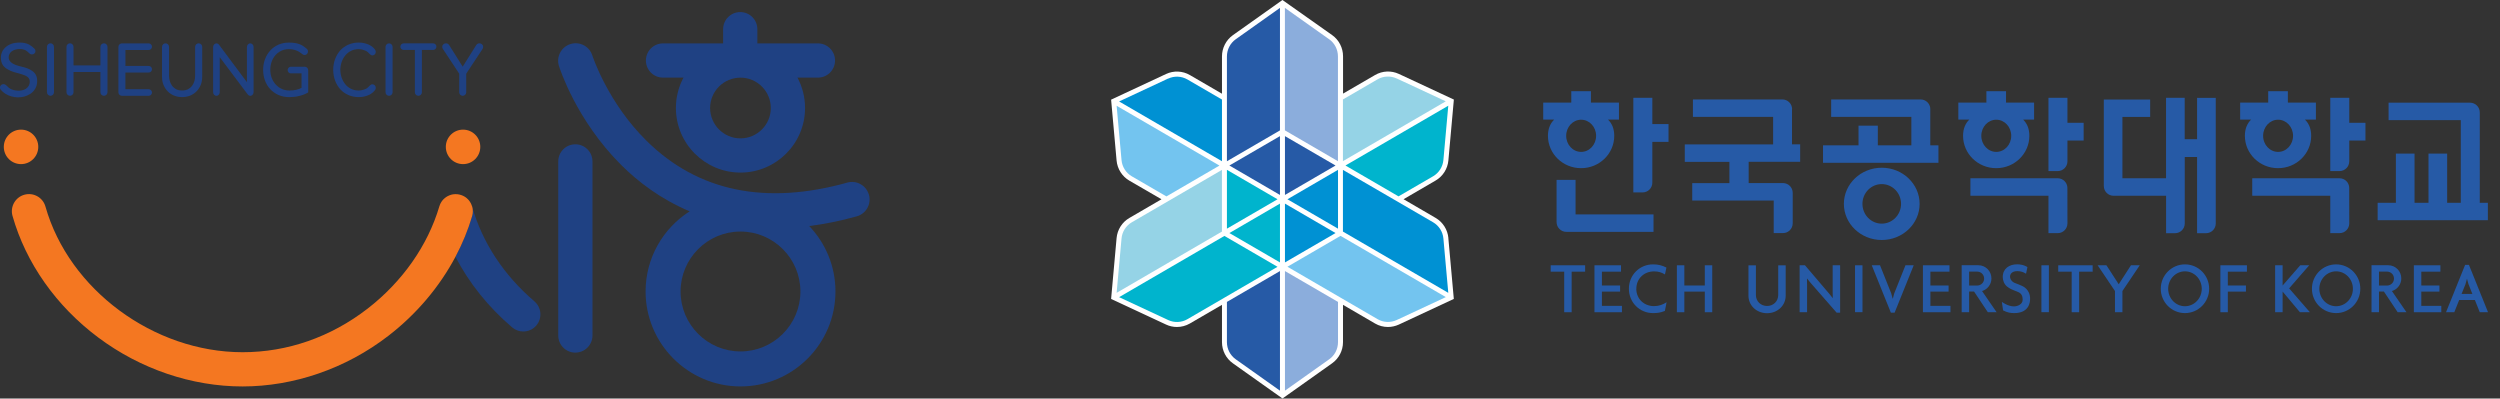 <svg width="207" height="33" viewBox="0 0 207 33" fill="none" xmlns="http://www.w3.org/2000/svg">
<rect x="0" y="0" width="207" height="33" fill="#333333" stroke="none"/>
<g clip-path="url(#clip0_4_316)">
<path d="M47.64 29.197C46.857 29.197 46.223 28.563 46.223 27.78V13.366C46.223 12.583 46.857 11.948 47.64 11.948C48.423 11.948 49.057 12.583 49.057 13.366V27.778C49.057 28.561 48.423 29.195 47.64 29.195" fill="#1F4183"/>
<path d="M3.169 12.161C3.169 12.95 2.531 13.589 1.742 13.589C0.953 13.589 0.315 12.95 0.315 12.161C0.315 11.372 0.953 10.734 1.742 10.734C2.531 10.734 3.169 11.372 3.169 12.161Z" fill="#F47721"/>
<path d="M39.768 12.161C39.768 12.95 39.13 13.589 38.341 13.589C37.553 13.589 36.914 12.95 36.914 12.161C36.914 11.372 37.553 10.734 38.341 10.734C39.13 10.734 39.768 11.372 39.768 12.161Z" fill="#F47721"/>
<path d="M67.725 3.592H62.709V2.417C62.709 1.634 62.075 1 61.292 1C60.51 1 59.875 1.634 59.875 2.417V3.592H54.898C54.115 3.592 53.481 4.226 53.481 5.01C53.481 5.793 54.115 6.427 54.898 6.427H56.594C56.192 7.178 55.965 8.033 55.965 8.941C55.965 11.89 58.364 14.289 61.312 14.289C64.261 14.289 66.659 11.89 66.659 8.941C66.659 8.033 66.43 7.178 66.029 6.427H67.725C68.508 6.427 69.142 5.793 69.142 5.01C69.142 4.226 68.508 3.592 67.725 3.592ZM61.31 11.457C59.923 11.457 58.797 10.328 58.797 8.943C58.797 7.557 59.925 6.429 61.31 6.429C62.695 6.429 63.823 7.557 63.823 8.943C63.823 10.328 62.695 11.457 61.31 11.457Z" fill="#1F4183"/>
<path d="M44.25 24.951C41.715 22.788 39.933 20.076 39.094 17.108C39.094 17.102 39.09 17.098 39.088 17.092C39.164 17.345 39.17 17.624 39.088 17.897C38.747 19.05 38.283 20.176 37.709 21.26C38.841 23.437 40.431 25.422 42.408 27.109C42.675 27.336 43.002 27.448 43.327 27.448C43.728 27.448 44.126 27.28 44.407 26.951C44.914 26.354 44.844 25.461 44.248 24.953L44.25 24.951Z" fill="#1F4183"/>
<path d="M39.088 17.092C39.08 17.064 39.07 17.038 39.06 17.01C39.054 16.992 39.048 16.974 39.04 16.956C39.03 16.932 39.02 16.91 39.01 16.887C39 16.867 38.992 16.847 38.981 16.827C38.971 16.807 38.959 16.789 38.949 16.771C38.937 16.749 38.925 16.729 38.911 16.707C38.899 16.689 38.887 16.673 38.875 16.657C38.861 16.637 38.847 16.616 38.831 16.596C38.817 16.578 38.801 16.56 38.785 16.544C38.771 16.528 38.757 16.512 38.741 16.496C38.721 16.476 38.7 16.458 38.68 16.44C38.666 16.428 38.654 16.416 38.642 16.404C38.62 16.386 38.598 16.367 38.574 16.351C38.56 16.341 38.546 16.331 38.532 16.321C38.512 16.307 38.49 16.293 38.468 16.281C38.45 16.271 38.432 16.259 38.413 16.249C38.395 16.239 38.377 16.231 38.359 16.223C38.333 16.211 38.309 16.199 38.283 16.187C38.271 16.181 38.257 16.177 38.245 16.173C38.213 16.161 38.179 16.149 38.145 16.139C38.135 16.137 38.127 16.133 38.117 16.131C38.078 16.12 38.042 16.11 38.004 16.102C37.996 16.102 37.986 16.098 37.978 16.098C37.94 16.092 37.904 16.086 37.866 16.082C37.855 16.082 37.846 16.082 37.836 16.08C37.799 16.078 37.763 16.076 37.725 16.076C37.715 16.076 37.703 16.076 37.693 16.076C37.657 16.076 37.623 16.08 37.587 16.082C37.575 16.082 37.562 16.084 37.55 16.086C37.516 16.09 37.482 16.096 37.45 16.102C37.438 16.105 37.426 16.108 37.414 16.11C37.38 16.119 37.348 16.127 37.314 16.137C37.304 16.139 37.296 16.143 37.288 16.147C37.251 16.159 37.215 16.171 37.179 16.187C37.177 16.187 37.175 16.189 37.173 16.191C37.008 16.261 36.858 16.363 36.732 16.49C36.725 16.496 36.721 16.502 36.715 16.506C36.689 16.532 36.665 16.56 36.641 16.588C36.631 16.6 36.621 16.614 36.611 16.628C36.593 16.651 36.577 16.673 36.561 16.697C36.549 16.713 36.539 16.731 36.529 16.749C36.515 16.771 36.503 16.791 36.491 16.815C36.481 16.833 36.473 16.851 36.465 16.867C36.453 16.892 36.441 16.916 36.431 16.942C36.425 16.958 36.419 16.974 36.412 16.99C36.402 17.018 36.39 17.048 36.382 17.078C36.382 17.082 36.378 17.088 36.376 17.092C35.421 20.325 33.313 23.33 30.439 25.553C27.385 27.914 23.804 29.163 20.085 29.163C12.725 29.163 5.708 23.977 3.763 17.102C3.551 16.349 2.768 15.912 2.013 16.125C1.26 16.337 0.823 17.122 1.036 17.875C2.138 21.772 4.656 25.346 8.129 27.94C11.629 30.558 15.876 31.998 20.083 31.998C24.29 31.998 28.613 30.544 32.169 27.796C34.498 25.997 36.396 23.744 37.715 21.256C38.289 20.174 38.753 19.048 39.094 17.893C39.174 17.62 39.168 17.343 39.094 17.088L39.088 17.092Z" fill="#F47721"/>
<path d="M2.503 5.766C2.34 5.68 2.16 5.612 1.967 5.564C1.578 5.465 0.903 5.349 0.749 4.925C0.65 4.654 0.795 4.345 1.038 4.206C1.345 4.032 1.818 4.002 2.136 4.172C2.234 4.224 2.322 4.315 2.435 4.419C2.441 4.425 2.449 4.431 2.455 4.437C2.459 4.441 2.461 4.443 2.465 4.445C2.515 4.483 2.579 4.508 2.649 4.508C2.81 4.508 2.94 4.379 2.938 4.226C2.938 4.154 2.906 4.088 2.86 4.04C2.742 3.913 2.563 3.775 2.402 3.686C2.198 3.574 1.903 3.524 1.658 3.524C1.387 3.524 1.096 3.564 0.905 3.642C0.712 3.721 0.554 3.819 0.43 3.937C0.307 4.054 0.217 4.184 0.159 4.327C0.1 4.469 0.072 4.602 0.072 4.728C0.072 5.008 0.126 5.228 0.237 5.393C0.347 5.558 0.484 5.652 0.648 5.748C0.813 5.845 0.989 5.921 1.184 5.977C1.377 6.031 1.688 6.106 1.853 6.166C2.055 6.238 2.278 6.307 2.394 6.495C2.509 6.682 2.479 6.935 2.37 7.118C2.125 7.535 1.533 7.565 1.104 7.451C0.963 7.415 0.843 7.355 0.731 7.266C0.594 7.156 0.486 6.965 0.285 6.967C0.124 6.967 -0.004 7.096 -0.004 7.248C-0.004 7.308 0.018 7.365 0.052 7.409C0.47 7.959 1.347 8.192 2.019 7.991C2.22 7.931 2.455 7.824 2.617 7.694C2.758 7.581 2.868 7.441 2.952 7.274C3.035 7.108 3.077 6.921 3.077 6.716C3.077 6.457 3.021 6.254 2.91 6.106C2.8 5.957 2.663 5.859 2.501 5.772" fill="#1F4183"/>
<path d="M16.448 3.588C16.287 3.588 16.157 3.719 16.157 3.879V6.268C16.157 6.403 16.139 6.541 16.103 6.684C16.067 6.827 16.004 6.961 15.92 7.082C15.836 7.204 15.723 7.302 15.587 7.379C15.448 7.455 15.278 7.493 15.077 7.493C14.876 7.493 14.706 7.455 14.567 7.379C14.431 7.302 14.319 7.202 14.234 7.082C14.15 6.961 14.088 6.827 14.052 6.684C14.015 6.539 13.997 6.401 13.997 6.268V3.879C13.997 3.719 13.867 3.588 13.706 3.588C13.546 3.588 13.415 3.719 13.415 3.879V6.359C13.415 6.61 13.457 6.837 13.542 7.041C13.628 7.246 13.744 7.423 13.895 7.573C14.046 7.724 14.22 7.838 14.423 7.919C14.626 7.999 14.844 8.039 15.079 8.039C15.314 8.039 15.533 7.999 15.736 7.919C15.938 7.838 16.115 7.722 16.263 7.573C16.414 7.423 16.53 7.246 16.617 7.041C16.701 6.837 16.743 6.61 16.743 6.359V3.879C16.743 3.719 16.613 3.588 16.452 3.588" fill="#1F4183"/>
<path d="M28.597 4.58C28.729 4.421 28.888 4.297 29.075 4.206C29.261 4.114 29.47 4.07 29.701 4.07C29.889 4.07 30.064 4.114 30.247 4.188C30.389 4.247 30.54 4.379 30.636 4.494C30.686 4.55 30.759 4.586 30.837 4.586C30.989 4.586 31.114 4.455 31.114 4.295C31.114 4.235 31.096 4.178 31.066 4.13C30.971 3.98 30.773 3.797 30.512 3.688C30.253 3.578 29.988 3.524 29.717 3.524C29.402 3.524 29.113 3.58 28.852 3.694C28.591 3.807 28.366 3.967 28.179 4.17C27.993 4.375 27.848 4.618 27.744 4.899C27.643 5.17 27.593 5.465 27.589 5.783C27.593 6.1 27.643 6.395 27.744 6.666C27.848 6.947 27.993 7.19 28.179 7.395C28.366 7.6 28.591 7.758 28.852 7.871C29.113 7.983 29.402 8.041 29.717 8.041C29.986 8.041 30.251 7.987 30.512 7.877C30.77 7.768 30.969 7.583 31.066 7.435C31.096 7.389 31.114 7.331 31.114 7.27C31.114 7.11 30.989 6.979 30.837 6.979C30.759 6.979 30.686 7.015 30.636 7.072C30.54 7.184 30.389 7.318 30.247 7.377C30.064 7.451 29.889 7.495 29.701 7.495C29.47 7.495 29.261 7.449 29.075 7.359C28.888 7.268 28.727 7.144 28.597 6.985C28.464 6.827 28.362 6.642 28.288 6.429C28.218 6.228 28.183 6.011 28.179 5.783C28.183 5.554 28.218 5.337 28.288 5.136C28.362 4.923 28.464 4.738 28.597 4.582" fill="#1F4183"/>
<path d="M4.179 3.586C4.018 3.586 3.888 3.717 3.888 3.877V7.64C3.888 7.8 4.018 7.931 4.179 7.931C4.339 7.931 4.47 7.8 4.47 7.64V3.877C4.47 3.717 4.339 3.586 4.179 3.586Z" fill="#1F4183"/>
<path d="M8.606 3.586C8.446 3.586 8.315 3.717 8.315 3.877V5.417H6.087V3.877C6.087 3.717 5.957 3.586 5.796 3.586C5.636 3.586 5.505 3.717 5.505 3.877V7.64C5.505 7.8 5.636 7.931 5.796 7.931C5.957 7.931 6.087 7.8 6.087 7.64V5.963H8.315V7.64C8.315 7.8 8.446 7.931 8.606 7.931C8.767 7.931 8.899 7.8 8.899 7.64V3.877C8.899 3.717 8.769 3.586 8.608 3.586" fill="#1F4183"/>
<path d="M32.505 7.638V3.881C32.505 3.721 32.374 3.59 32.214 3.59C32.053 3.59 31.923 3.721 31.923 3.881V7.64C31.923 7.8 32.053 7.931 32.214 7.931C32.374 7.931 32.505 7.8 32.505 7.64V7.638Z" fill="#1F4183"/>
<path d="M25.245 5.528H24.063C23.926 5.536 23.818 5.656 23.818 5.801C23.818 5.945 23.926 6.066 24.063 6.074H24.968V7.27C24.846 7.343 24.697 7.399 24.52 7.437C24.346 7.475 24.159 7.495 23.965 7.495C23.738 7.495 23.529 7.451 23.336 7.365C23.144 7.278 22.977 7.158 22.835 7.003C22.692 6.849 22.58 6.668 22.501 6.459C22.421 6.25 22.381 6.025 22.381 5.783C22.381 5.54 22.417 5.327 22.489 5.118C22.564 4.909 22.666 4.728 22.8 4.574C22.935 4.421 23.098 4.299 23.284 4.206C23.473 4.114 23.684 4.07 23.918 4.07C24.125 4.07 24.324 4.104 24.512 4.17C24.695 4.235 24.88 4.351 25.062 4.498C25.066 4.502 25.07 4.506 25.075 4.508C25.075 4.508 25.076 4.51 25.078 4.512C25.121 4.538 25.171 4.556 25.225 4.556C25.378 4.556 25.502 4.425 25.502 4.265C25.502 4.176 25.464 4.098 25.406 4.046C25.279 3.929 25.078 3.775 24.84 3.674C24.601 3.574 24.294 3.526 23.916 3.526C23.605 3.526 23.318 3.584 23.057 3.698C22.796 3.815 22.572 3.974 22.385 4.174C22.198 4.377 22.052 4.616 21.947 4.891C21.841 5.166 21.789 5.463 21.789 5.785C21.789 6.106 21.839 6.377 21.935 6.65C22.034 6.923 22.174 7.164 22.363 7.369C22.55 7.575 22.778 7.738 23.049 7.861C23.32 7.981 23.629 8.043 23.975 8.043C24.099 8.043 24.23 8.035 24.37 8.019C24.511 8.003 24.649 7.977 24.785 7.943C24.922 7.909 25.054 7.867 25.181 7.818C25.307 7.77 25.422 7.714 25.52 7.648V5.819C25.52 5.658 25.396 5.528 25.243 5.528" fill="#1F4183"/>
<path d="M35.862 3.59H33.424C33.273 3.59 33.151 3.712 33.151 3.863C33.151 4.014 33.273 4.136 33.424 4.136C33.424 4.136 33.424 4.136 33.426 4.136H34.351V7.64C34.351 7.8 34.482 7.931 34.642 7.931C34.803 7.931 34.933 7.8 34.933 7.64V4.136H35.858C35.858 4.136 35.861 4.136 35.862 4.136C36.013 4.136 36.136 4.014 36.136 3.863C36.136 3.712 36.013 3.59 35.862 3.59Z" fill="#1F4183"/>
<path d="M39.945 4.066C39.945 4.066 39.957 4.048 39.963 4.038V4.034H39.965C39.991 3.99 40.005 3.937 40.005 3.881C40.005 3.708 39.867 3.588 39.694 3.588C39.586 3.588 39.491 3.642 39.435 3.727L38.311 5.519L37.187 3.727C37.131 3.644 37.037 3.588 36.928 3.588C36.758 3.588 36.619 3.708 36.619 3.881C36.619 3.937 36.633 3.99 36.659 4.034V4.038C36.659 4.038 36.673 4.056 36.679 4.066L38.022 6.098V7.64C38.022 7.802 38.153 7.933 38.313 7.933C38.474 7.933 38.604 7.802 38.604 7.642V6.1L39.945 4.068V4.066Z" fill="#1F4183"/>
<path d="M12.307 6.007C12.307 6.007 12.311 6.007 12.313 6.007C12.464 6.007 12.586 5.885 12.586 5.734C12.586 5.584 12.464 5.461 12.313 5.461H10.387V4.138H12.309C12.309 4.138 12.309 4.138 12.311 4.138C12.462 4.138 12.584 4.016 12.584 3.865C12.584 3.715 12.462 3.592 12.311 3.592H10.094C9.933 3.592 9.803 3.723 9.803 3.883V7.642C9.803 7.802 9.933 7.933 10.094 7.933H12.311C12.462 7.933 12.584 7.81 12.584 7.66C12.584 7.509 12.462 7.387 12.311 7.387H10.385V6.007H12.305H12.307Z" fill="#1F4183"/>
<path d="M20.721 3.59C20.569 3.59 20.446 3.727 20.446 3.893V6.804L18.146 3.721C18.094 3.64 18.009 3.592 17.921 3.592C17.769 3.592 17.646 3.729 17.646 3.895V7.63C17.646 7.796 17.769 7.933 17.921 7.933C18.074 7.933 18.196 7.796 18.196 7.63V4.736L20.5 7.804C20.552 7.885 20.637 7.935 20.725 7.935H20.721C20.872 7.935 20.996 7.798 20.996 7.632V3.893C20.996 3.727 20.874 3.59 20.721 3.59Z" fill="#1F4183"/>
<path d="M71.946 16.127C71.731 15.356 70.93 14.904 70.159 15.119C63.386 17.01 57.798 15.854 53.553 11.677C50.309 8.487 49.059 4.634 49.047 4.596C48.806 3.833 47.993 3.409 47.231 3.648C46.466 3.887 46.04 4.702 46.281 5.465C46.337 5.648 47.718 9.959 51.434 13.659C52.849 15.069 54.719 16.492 57.105 17.498C54.912 18.895 53.455 21.347 53.455 24.134C53.455 28.47 56.981 31.996 61.316 31.996C65.652 31.996 69.176 28.468 69.176 24.134C69.176 22.033 68.347 20.126 67.002 18.715C68.245 18.56 69.557 18.299 70.942 17.912C71.713 17.697 72.165 16.895 71.95 16.125L71.946 16.127ZM61.312 29.099C58.577 29.099 56.351 26.872 56.351 24.136C56.351 21.399 58.577 19.172 61.312 19.172C64.048 19.172 66.274 21.399 66.274 24.136C66.274 26.872 64.048 29.099 61.312 29.099Z" fill="#1F4183"/>
</g>
<path d="M119.927 19.711C119.865 19.018 119.47 18.392 118.87 18.043L116.214 16.495L118.87 14.948C119.47 14.599 119.865 13.977 119.927 13.28L120.38 8.243L115.823 6.119C115.197 5.828 114.464 5.859 113.86 6.208L111.204 7.751V4.661C111.204 3.963 110.867 3.305 110.298 2.903L106.186 0L102.082 2.912C101.518 3.314 101.18 3.972 101.18 4.67V7.76L98.52 6.213C97.916 5.864 97.183 5.832 96.557 6.123L92 8.252L92.453 13.289C92.515 13.982 92.91 14.608 93.51 14.957L96.17 16.5L93.51 18.048C92.91 18.396 92.515 19.018 92.453 19.716L92 24.752L96.557 26.877C96.841 27.011 97.147 27.074 97.45 27.074C97.818 27.074 98.187 26.98 98.52 26.787L101.18 25.24V28.33C101.18 29.028 101.518 29.686 102.086 30.084L106.19 32.995L110.294 30.084C110.862 29.681 111.2 29.028 111.2 28.33V25.24L113.856 26.787C114.184 26.98 114.553 27.074 114.922 27.074C115.228 27.074 115.535 27.006 115.819 26.877L120.376 24.752L119.923 19.716L119.927 19.711Z" fill="white"/>
<path d="M105.981 16.142V11.271L101.793 13.704L105.981 16.142Z" fill="#265AA6"/>
<path d="M101.589 28.33C101.589 28.894 101.86 29.422 102.317 29.748L105.981 32.347V22.444L101.589 24.998V28.33Z" fill="#265AA6"/>
<path d="M105.981 0.653L102.317 3.252C101.86 3.578 101.589 4.11 101.589 4.674V13.351L105.981 10.797V0.653Z" fill="#265AA6"/>
<path d="M106.394 11.271V16.142L110.583 13.704L106.394 11.271Z" fill="#265AA6"/>
<path d="M106.394 32.347L110.058 29.748C110.516 29.426 110.787 28.894 110.787 28.33V24.998L106.394 22.444V32.347Z" fill="#8BADDC"/>
<path d="M110.054 3.252L106.39 0.653V10.793L110.782 13.347V4.67C110.782 4.106 110.511 3.574 110.054 3.247V3.252Z" fill="#8BADDC"/>
<path d="M96.73 6.499L92.662 8.4L101.18 13.351V8.243L98.316 6.579C97.827 6.298 97.236 6.271 96.73 6.508V6.499Z" fill="#0091D3"/>
<path d="M119.918 24.247L119.514 19.752C119.465 19.188 119.145 18.687 118.661 18.405L111.195 14.067V19.175L119.918 24.247Z" fill="#0091D3"/>
<path d="M110.787 18.933V14.062L106.599 16.5L110.787 18.933Z" fill="#0091D3"/>
<path d="M106.394 21.729L110.582 19.296L106.394 16.858V21.729Z" fill="#0091D3"/>
<path d="M92.862 13.253C92.91 13.812 93.23 14.317 93.714 14.599L96.579 16.263L100.971 13.709L92.457 8.758L92.862 13.253Z" fill="#73C4EF"/>
<path d="M110.991 19.532L106.599 22.086L114.06 26.425C114.544 26.707 115.139 26.734 115.646 26.497L119.714 24.6L110.991 19.528V19.532Z" fill="#73C4EF"/>
<path d="M101.589 14.062V18.933L105.777 16.5L101.589 14.062Z" fill="#00B4CD"/>
<path d="M105.981 21.729V16.858L101.793 19.296L105.981 21.729Z" fill="#00B4CD"/>
<path d="M101.385 19.532L92.662 24.605L96.73 26.501C97.236 26.738 97.831 26.711 98.316 26.43L105.777 22.091L101.385 19.537V19.532Z" fill="#00B4CD"/>
<path d="M111.404 13.704L115.797 16.259L118.661 14.595C119.145 14.313 119.465 13.807 119.514 13.248L119.918 8.753L111.404 13.704Z" fill="#00B4CD"/>
<path d="M92.862 19.752L92.457 24.247L95.353 22.561L101.176 19.175V14.067L93.714 18.405C93.23 18.687 92.91 19.188 92.862 19.752Z" fill="#95D3E6"/>
<path d="M115.646 6.499C115.139 6.262 114.549 6.289 114.06 6.57L111.195 8.234V13.342L119.709 8.391L115.641 6.494L115.646 6.499Z" fill="#95D3E6"/>
<path d="M134.295 25.852V25.325H132.638V24.144H134.144V23.639H132.638V22.494H134.219V21.966H132.021V25.852H134.295Z" fill="#265AA6"/>
<path d="M141.157 23.639H139.464V21.966H138.847V25.852H139.464V24.144H141.157V25.852H141.774V21.966H141.157V23.639Z" fill="#265AA6"/>
<path d="M154.214 21.966H153.597V25.848H154.214V21.966Z" fill="#265AA6"/>
<path d="M169.648 21.966H169.03V25.848H169.648V21.966Z" fill="#265AA6"/>
<path d="M204.112 21.93L202.531 25.852H203.215L203.619 24.842H204.921L205.325 25.852H206.009L204.428 21.93H204.121H204.112ZM203.819 24.336L204.144 23.522L204.259 23.097H204.272L204.388 23.522L204.712 24.336H203.815H203.819Z" fill="#265AA6"/>
<path d="M176.443 21.966L175.43 23.536L174.413 21.966H173.685L175.119 24.095V25.852H175.737V24.095L177.171 21.966H176.443Z" fill="#265AA6"/>
<path d="M128.397 22.494H129.516V25.852H130.133V22.494H131.248V21.966H128.397V22.494Z" fill="#265AA6"/>
<path d="M170.421 22.494H171.535V25.852H172.153V22.494H173.272V21.966H170.421V22.494Z" fill="#265AA6"/>
<path d="M161.498 25.852V25.325H159.837V24.144H161.342V23.639H159.837V22.494H161.418V21.966H159.219V25.852H161.498Z" fill="#265AA6"/>
<path d="M202.14 25.852V25.325H200.484V24.144H201.985V23.639H200.484V22.494H202.065V21.966H199.867V25.852H202.14Z" fill="#265AA6"/>
<path d="M183.847 21.966V25.852H184.464V24.144H185.965V23.639H184.464V22.494H186.045V21.966H183.847Z" fill="#265AA6"/>
<path d="M135.489 23.907C135.489 23.084 136.111 22.471 136.96 22.471C137.302 22.471 137.581 22.552 137.857 22.722L137.981 22.154C137.599 21.966 137.288 21.89 136.875 21.89C135.752 21.89 134.872 22.775 134.872 23.907C134.872 25.038 135.752 25.924 136.875 25.924C137.239 25.924 137.488 25.888 137.852 25.745L137.994 25.025C137.697 25.226 137.328 25.347 136.955 25.347C136.111 25.347 135.485 24.734 135.485 23.911L135.489 23.907Z" fill="#265AA6"/>
<path d="M147.237 24.421C147.237 24.945 146.842 25.334 146.313 25.334C145.784 25.334 145.389 24.945 145.389 24.421V21.97H144.772V24.484C144.772 25.298 145.447 25.933 146.313 25.933C147.179 25.933 147.854 25.298 147.854 24.484V21.97H147.237V24.421Z" fill="#265AA6"/>
<path d="M196.362 21.966V25.848H196.98V24.14H197.388L198.525 25.848H199.254L198.05 24.099C198.499 23.965 198.827 23.549 198.827 23.053C198.827 22.449 198.343 21.961 197.744 21.961H196.358L196.362 21.966ZM196.98 22.489H197.65C197.966 22.489 198.223 22.748 198.223 23.066C198.223 23.384 197.966 23.643 197.65 23.643H196.98V22.489Z" fill="#265AA6"/>
<path d="M162.426 21.966V25.848H163.043V24.14H163.452L164.589 25.848H165.317L164.114 24.099C164.562 23.965 164.891 23.549 164.891 23.053C164.891 22.449 164.407 21.961 163.807 21.961H162.422L162.426 21.966ZM163.043 22.489H163.714C164.029 22.489 164.287 22.748 164.287 23.066C164.287 23.384 164.029 23.643 163.714 23.643H163.043V22.489Z" fill="#265AA6"/>
<path d="M191.202 21.966H190.46L188.999 23.643V21.966H188.381V25.852H188.999V24.14L190.433 25.852H191.259L189.54 23.876L191.202 21.966Z" fill="#265AA6"/>
<path d="M151.745 24.144L151.754 24.676L151.745 24.681L151.518 24.39L149.453 21.966H149.009V25.852H149.626V23.598L149.617 23.061H149.626L149.853 23.348L152.073 25.888H152.362V21.966H151.745V24.144Z" fill="#265AA6"/>
<path d="M180.915 21.89C179.809 21.89 178.912 22.793 178.912 23.907C178.912 25.021 179.809 25.924 180.915 25.924C182.021 25.924 182.918 25.021 182.918 23.907C182.918 22.793 182.021 21.89 180.915 21.89ZM180.915 25.356C180.147 25.356 179.525 24.707 179.525 23.911C179.525 23.115 180.147 22.467 180.915 22.467C181.684 22.467 182.305 23.115 182.305 23.911C182.305 24.707 181.684 25.356 180.915 25.356Z" fill="#265AA6"/>
<path d="M193.431 21.89C192.325 21.89 191.428 22.793 191.428 23.907C191.428 25.021 192.325 25.924 193.431 25.924C194.537 25.924 195.434 25.021 195.434 23.907C195.434 22.793 194.537 21.89 193.431 21.89ZM193.431 25.356C192.663 25.356 192.041 24.707 192.041 23.911C192.041 23.115 192.663 22.467 193.431 22.467C194.199 22.467 194.821 23.115 194.821 23.911C194.821 24.707 194.199 25.356 193.431 25.356Z" fill="#265AA6"/>
<path d="M167.374 23.652C167.298 23.616 167.125 23.536 166.859 23.442C166.592 23.348 166.432 23.124 166.432 22.896C166.432 22.699 166.583 22.449 167.032 22.449C167.48 22.449 167.756 22.668 167.756 22.668L167.871 22.113C167.871 22.113 167.547 21.885 167.023 21.885C166.352 21.885 165.828 22.247 165.828 22.936C165.828 23.205 165.939 23.527 166.183 23.724C166.321 23.835 166.388 23.871 166.534 23.943C166.668 24.01 166.792 24.059 166.974 24.126C167.276 24.233 167.476 24.377 167.476 24.815C167.476 25.2 167.054 25.369 166.756 25.369C166.241 25.369 165.753 24.994 165.753 24.994L165.855 25.696C166.192 25.879 166.472 25.924 166.783 25.924C167.956 25.924 168.093 25.097 168.093 24.743C168.093 23.952 167.489 23.697 167.374 23.648V23.652Z" fill="#265AA6"/>
<path d="M156.874 25.888L158.456 21.966H157.772L156.843 24.296L156.728 24.725H156.71L156.595 24.296L155.666 21.966H154.982L156.564 25.888H156.874Z" fill="#265AA6"/>
<path d="M205.325 16.795V9.312C205.325 8.865 204.965 8.503 204.521 8.503H197.775V9.947H203.753V16.791H202.625V12.716H201.079V16.791H199.924V12.716H198.379V16.791H196.869V18.235H205.996V16.791H205.32L205.325 16.795Z" fill="#265AA6"/>
<path d="M181.915 11.526H180.893V8.1H179.348V14.76H175.737V9.683H178.033V8.239H174.196V15.4C174.196 15.847 174.555 16.209 175 16.209H179.352V19.309H180.094C180.538 19.309 180.898 18.947 180.898 18.499V13.002H181.919V19.309H182.661C183.105 19.309 183.465 18.947 183.465 18.499V8.105H181.919V11.531L181.915 11.526Z" fill="#265AA6"/>
<path d="M170.372 14.76H163.15V16.205H169.612V19.304H170.381C170.825 19.304 171.184 18.942 171.184 18.495C171.184 17.529 171.184 16.531 171.18 15.565C171.18 15.118 170.82 14.76 170.376 14.76H170.372Z" fill="#265AA6"/>
<path d="M171.184 8.1H169.612V14.165H170.381C170.825 14.165 171.184 13.803 171.184 13.356V11.638H172.526V10.166H171.184V8.1Z" fill="#265AA6"/>
<path d="M159.832 9.044C159.832 8.597 159.473 8.234 159.028 8.234H151.62V9.679H158.26V12.036H155.484V10.404H153.885V12.036H150.945V13.481H160.503V12.036H159.828V9.039L159.832 9.044Z" fill="#265AA6"/>
<path d="M148.387 9.044C148.387 8.597 148.027 8.234 147.583 8.234H140.175V9.679H146.815V11.956H139.5V13.4H143.195V15.163H140.117V16.607H146.864V19.3H147.632C148.076 19.3 148.436 18.938 148.436 18.49V15.968C148.436 15.52 148.076 15.158 147.632 15.158H144.79V13.396H149.053V11.951H148.378V9.035L148.387 9.044Z" fill="#265AA6"/>
<path d="M136.813 8.1H135.241V15.932H136.009C136.453 15.932 136.813 15.57 136.813 15.122V11.745H138.154V10.274H136.813V8.1Z" fill="#265AA6"/>
<path d="M130.457 14.894H128.885V18.387C128.885 18.835 129.245 19.197 129.689 19.197H136.911V17.752H130.457V14.899V14.894Z" fill="#265AA6"/>
<path d="M165.291 13.924C166.805 13.924 168.031 12.725 168.031 11.245C168.031 10.659 167.84 10.22 167.516 9.903H168.422V8.498H166.099V7.55H164.474V8.498H162.151V9.903H163.057C162.733 10.22 162.542 10.659 162.542 11.245C162.542 12.725 163.767 13.924 165.282 13.924H165.291ZM165.291 9.912C165.975 9.912 166.53 10.507 166.53 11.245C166.53 11.982 165.975 12.577 165.291 12.577C164.607 12.577 164.052 11.982 164.052 11.245C164.052 10.507 164.607 9.912 165.291 9.912Z" fill="#265AA6"/>
<path d="M193.706 14.76H186.485V16.205H192.947V19.304H193.715C194.159 19.304 194.519 18.942 194.519 18.495C194.519 17.529 194.519 16.531 194.515 15.565C194.515 15.118 194.155 14.76 193.711 14.76H193.706Z" fill="#265AA6"/>
<path d="M194.519 8.1H192.947V14.165H193.715C194.159 14.165 194.519 13.803 194.519 13.356V11.638H195.86V10.166H194.519V8.1Z" fill="#265AA6"/>
<path d="M188.626 13.924C190.14 13.924 191.366 12.725 191.366 11.245C191.366 10.659 191.175 10.22 190.851 9.903H191.757V8.498H189.434V7.55H187.808V8.498H185.486V9.903H186.392C186.067 10.22 185.876 10.659 185.876 11.245C185.876 12.725 187.102 13.924 188.617 13.924H188.626ZM188.626 9.912C189.309 9.912 189.865 10.507 189.865 11.245C189.865 11.982 189.309 12.577 188.626 12.577C187.942 12.577 187.386 11.982 187.386 11.245C187.386 10.507 187.942 9.912 188.626 9.912Z" fill="#265AA6"/>
<path d="M130.919 13.924C132.434 13.924 133.66 12.725 133.66 11.245C133.66 10.659 133.469 10.22 133.144 9.903H134.05V8.498H131.728V7.55H130.102V8.498H127.779V9.903H128.685C128.361 10.22 128.17 10.659 128.17 11.245C128.17 12.725 129.396 13.924 130.91 13.924H130.919ZM130.919 9.912C131.603 9.912 132.158 10.507 132.158 11.245C132.158 11.982 131.603 12.577 130.919 12.577C130.235 12.577 129.68 11.982 129.68 11.245C129.68 10.507 130.235 9.912 130.919 9.912Z" fill="#265AA6"/>
<path d="M155.809 13.888C154.076 13.888 152.673 15.23 152.673 16.88C152.673 18.531 154.076 19.872 155.809 19.872C157.541 19.872 158.944 18.531 158.944 16.88C158.944 15.23 157.541 13.888 155.809 13.888ZM155.809 18.517C154.925 18.517 154.21 17.784 154.21 16.88C154.21 15.977 154.925 15.243 155.809 15.243C156.692 15.243 157.407 15.977 157.407 16.88C157.407 17.784 156.692 18.517 155.809 18.517Z" fill="#265AA6"/>
<defs>
<clipPath id="clip0_4_316">
<rect width="72" height="31" fill="white" transform="translate(0 1)"/>
</clipPath>
</defs>
</svg>
